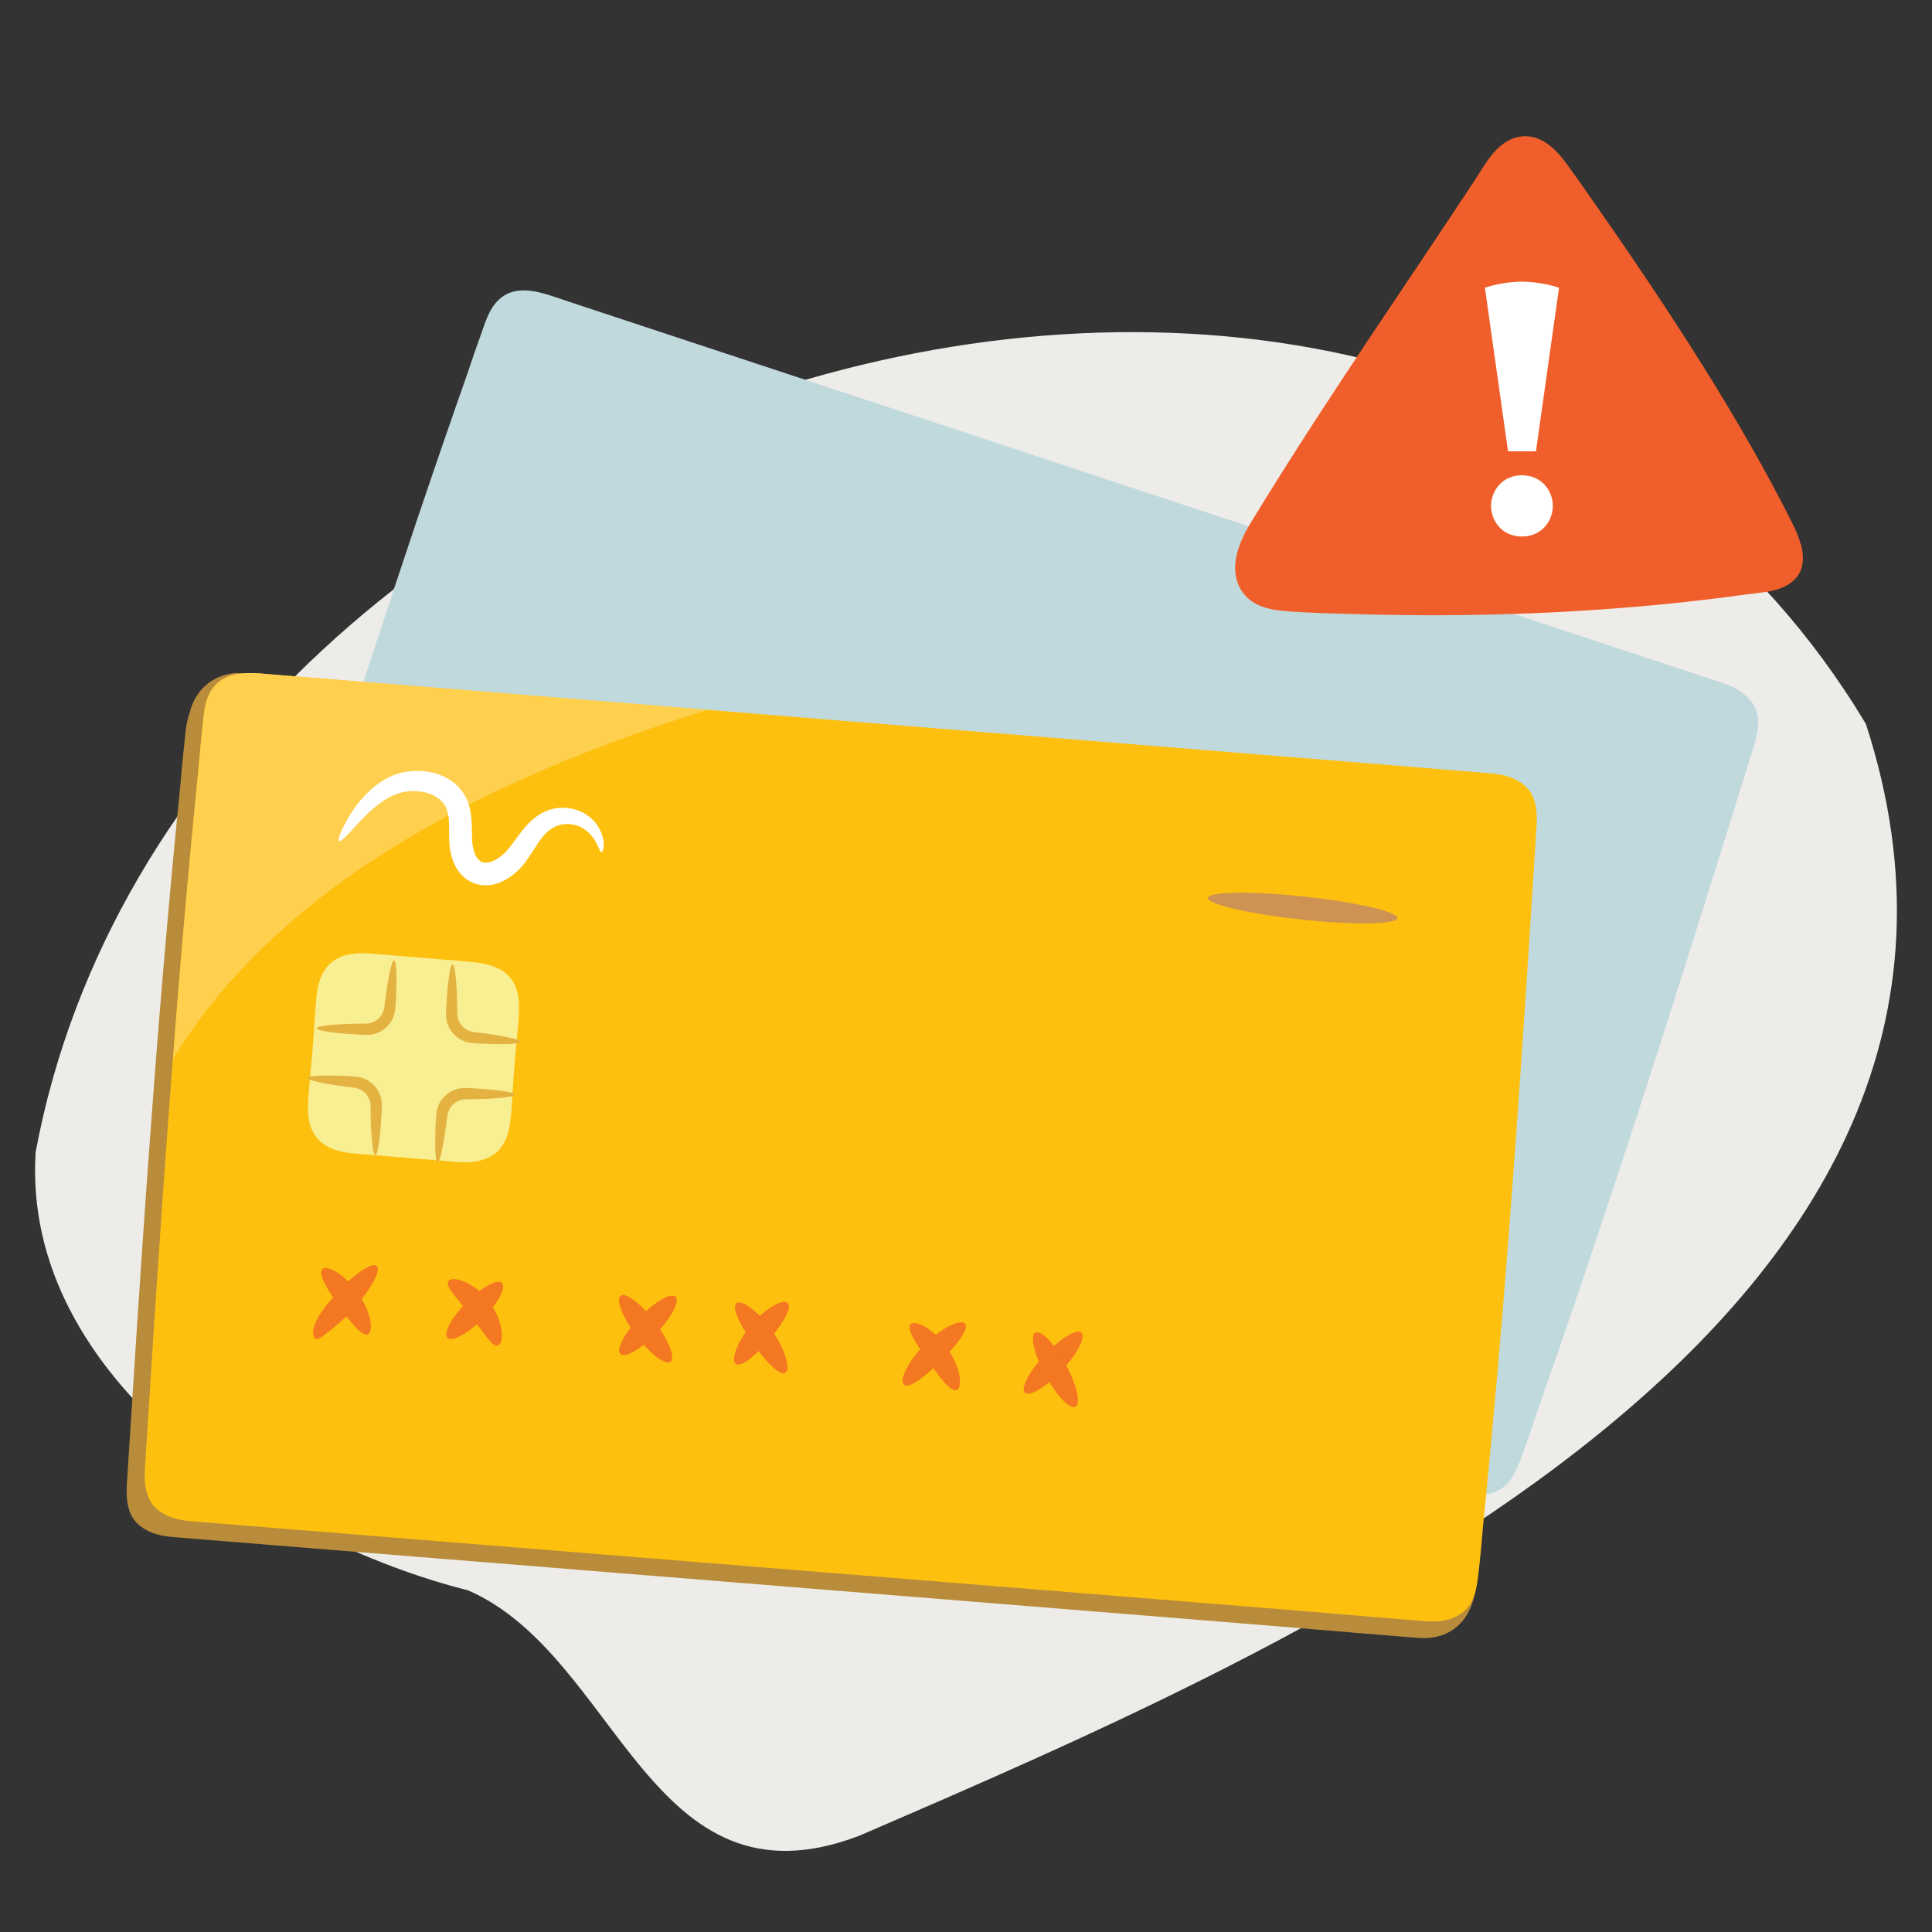 <?xml version="1.0" encoding="UTF-8"?><svg xmlns="http://www.w3.org/2000/svg" viewBox="0 0 200 200"><rect x="0" y="0" width="200" height="200" fill="#333333" stroke="none"/><defs><style>.cls-1{fill:none;}.cls-2{fill:#ce9352;}.cls-3{fill:#c0d9dd;}.cls-4{fill:#fec00f;}.cls-5{fill:#eeece9;}.cls-6{fill:#f47721;}.cls-7{fill:#fff;}.cls-8{fill:#ffcf4e;}.cls-9{fill:#e4b241;}.cls-10{fill:#b88c3b;}.cls-11{fill:#f8ee92;}.cls-12{fill:#f05f2b;}</style></defs><g id="BG_x5F_Strong"><path class="cls-5" d="M193.16,74.95C148.11-.19,18.98,37.46,3.69,119.26c-1.49,23.56,24.65,40.31,44.76,45.37,15.62,6.79,18.77,33.68,40.49,25.41,45.58-19.68,124.27-53.25,104.22-115.09Z"/></g><g id="Illustrations"><g id="Layer_7"><path class="cls-3" d="M157.29,151.41c.6-1.6,1.16-3.22,1.7-4.84,0-.01,0-.03,0-.04,1.77-5.01,3.5-10.03,5.19-15.06,1.74-5.16,3.45-10.33,5.14-15.51,1.66-5.12,3.31-10.25,4.93-15.38,1.63-5.13,3.24-10.27,4.84-15.41.81-2.59,1.62-5.19,2.42-7.79.35-1.14.66-2.32.39-3.51-.25-1.08-1.06-1.9-1.98-2.46-.5-.3-1.04-.52-1.59-.71-2.38-.79-4.76-1.57-7.14-2.36-1.12-.37-2.23-.74-3.35-1.11-3.03-1-6.05-2-9.08-3-4.43-1.46-8.85-2.93-13.28-4.39-5.37-1.77-10.74-3.55-16.11-5.32-5.81-1.92-11.61-3.84-17.42-5.76-5.74-1.89-11.47-3.79-17.21-5.69-5.2-1.72-10.4-3.44-15.6-5.15-4.19-1.38-8.38-2.77-12.57-4.15l-8.01-2.65c-2.26-.75-5.09-1.97-7.05.03-.92.94-1.29,2.26-1.72,3.47-.43,1.2-.86,2.41-1.26,3.62,0,.02,0,.04-.01.05-1.76,5-3.49,10.02-5.19,15.05-1.74,5.16-3.45,10.33-5.14,15.51-1.66,5.12-3.31,10.25-4.93,15.38-1.63,5.13-3.24,10.27-4.84,15.41-.81,2.59-1.62,5.19-2.42,7.79-.35,1.14-.66,2.32-.39,3.51.25,1.08,1.06,1.9,1.98,2.46.5.3,1.04.52,1.59.71,8.13,2.69,16.27,5.37,24.4,8.06,6.66,2.2,13.31,4.39,19.97,6.59,6.12,2.02,12.25,4.04,18.37,6.06,6.54,2.16,13.08,4.32,19.62,6.47,7.9,2.61,15.8,5.22,23.69,7.82,1.13.37,2.26.75,3.39,1.12,2.35.78,4.71,1.57,7.06,2.35,1.43.48,2.86.95,4.29,1.43,1.19.39,2.4.83,3.67.71.79-.08,1.51-.36,2.12-.88.74-.63,1.17-1.56,1.5-2.45h0Z"/></g><g id="Layer_10"><path class="cls-10" d="M151.11,165.1c.21-1.69.37-3.4.51-5.1,0-.02,0-.03,0-.04.53-5.28,1.03-10.57,1.49-15.86.48-5.43.92-10.86,1.33-16.29.41-5.37.8-10.74,1.16-16.11.37-5.37.72-10.75,1.06-16.12.17-2.71.35-5.42.52-8.14.07-1.19.1-2.41-.45-3.5-.5-.99-1.48-1.6-2.5-1.92-.56-.18-1.14-.26-1.71-.32-2.5-.2-4.99-.4-7.49-.61-1.17-.09-2.35-.19-3.52-.29-3.18-.26-6.35-.51-9.53-.77-4.65-.38-9.3-.75-13.94-1.13-5.64-.46-11.27-.91-16.91-1.37-6.1-.49-12.19-.99-18.29-1.48-6.02-.49-12.05-.98-18.07-1.46-5.46-.44-10.92-.89-16.38-1.33-4.4-.36-8.79-.71-13.19-1.07l-8.41-.68c-2.37-.19-5.41-.72-6.85,1.7-.68,1.13-.72,2.5-.86,3.78-.13,1.27-.27,2.54-.37,3.81,0,.02,0,.04,0,.06-.53,5.28-1.03,10.56-1.49,15.85-.48,5.43-.92,10.86-1.33,16.29-.41,5.37-.8,10.74-1.16,16.11-.37,5.37-.72,10.75-1.06,16.12-.17,2.71-.35,5.42-.52,8.14-.07,1.19-.1,2.41.45,3.5.5.99,1.48,1.6,2.5,1.92.56.18,1.14.26,1.71.32,8.54.69,17.08,1.38,25.62,2.07,6.99.56,13.97,1.13,20.96,1.69,6.43.52,12.86,1.04,19.28,1.56,6.86.55,13.73,1.11,20.59,1.66,8.29.67,16.58,1.34,24.87,2.01,1.19.1,2.37.19,3.56.29,2.47.2,4.95.41,7.42.62,1.5.12,3.01.25,4.51.37,1.25.1,2.53.25,3.74-.18.75-.27,1.39-.71,1.86-1.36.57-.79.77-1.79.88-2.74h0Z"/><path class="cls-10" d="M20.99,74.82c.09-1.57,1.06-2.99,2.59-3.47,1.36-.44,2.59.27,3.94.04.95-.16.55-1.61-.4-1.45-.95.16-1.96-.36-2.94-.25-.84.1-1.65.38-2.36.85-1.45.97-2.23,2.58-2.33,4.29-.06.97,1.45.95,1.5-.02h0Z"/><path class="cls-10" d="M145.35,169.33c1.68.39,3.56.4,5.03-.61,1.65-1.13,2.2-2.81,2.45-4.72.13-.95-1.33-1.34-1.45-.38-.2,1.47-.48,2.88-1.75,3.8-1.12.81-2.61.75-3.89.46-.94-.22-1.33,1.24-.38,1.45h0Z"/></g><g id="Layer_7-2"><path class="cls-4" d="M152.98,163.46c.21-1.69.37-3.4.51-5.1,0-.02,0-.03,0-.04.53-5.28,1.03-10.57,1.49-15.86.48-5.43.92-10.86,1.33-16.29.41-5.37.8-10.74,1.16-16.11.37-5.37.72-10.75,1.06-16.12.17-2.71.35-5.42.52-8.14.07-1.19.1-2.41-.45-3.5-.5-.99-1.48-1.6-2.5-1.92-.56-.18-1.14-.26-1.71-.32-2.5-.2-4.99-.4-7.49-.61-1.17-.09-2.35-.19-3.52-.29-3.18-.26-6.35-.51-9.53-.77-4.65-.38-9.3-.75-13.94-1.13-5.64-.46-11.27-.91-16.91-1.37-6.1-.49-12.19-.99-18.29-1.48-6.02-.49-12.05-.98-18.07-1.46-5.46-.44-10.92-.89-16.38-1.33-4.4-.36-8.79-.71-13.19-1.07l-8.41-.68c-2.37-.19-5.41-.72-6.85,1.7-.68,1.13-.72,2.5-.86,3.78-.13,1.27-.27,2.54-.37,3.81,0,.02,0,.04,0,.06-.53,5.28-1.03,10.56-1.49,15.85-.48,5.43-.92,10.86-1.33,16.29-.41,5.37-.8,10.74-1.16,16.11-.37,5.37-.72,10.75-1.06,16.12-.17,2.71-.35,5.42-.52,8.14-.07,1.19-.1,2.41.45,3.5.5.99,1.48,1.6,2.5,1.92.56.18,1.14.26,1.71.32,8.54.69,17.08,1.38,25.62,2.07,6.99.56,13.97,1.13,20.96,1.69,6.43.52,12.86,1.04,19.28,1.56,6.86.55,13.73,1.11,20.59,1.66,8.29.67,16.58,1.34,24.87,2.01,1.19.1,2.37.19,3.56.29,2.47.2,4.95.41,7.42.62,1.5.12,3.01.25,4.51.37,1.25.1,2.53.25,3.74-.18.75-.27,1.39-.71,1.86-1.36.57-.79.77-1.79.88-2.74h0Z"/></g><g id="Layer_16"><path class="cls-1" d="M20.59,79.16c.11-1.27.24-2.54.37-3.81.13-1.28.18-2.65.86-3.78,1.44-2.41,4.48-1.89,6.85-1.7l8.41.68c4.4.36,8.79.71,13.19,1.07,5.46.44,10.92.89,16.38,1.33,1.86.15,3.73.3,5.59.45.24-.15.44-.29.54-.33.26-.09-40.76-5.97-45.43-5.46-4.67.51-5.73-2-7.04,2.96-1.31,4.96-1.1,23.27-1.2,24.5.46-5.28.96-10.57,1.49-15.85,0-.02,0-.04,0-.06h0Z"/><path class="cls-9" d="M54.04,74.34s0,0,0,0h0Z"/><path class="cls-9" d="M54.01,74.34h.03s-.03,0-.03,0Z"/><path class="cls-9" d="M53.83,74.33h.15s-.09,0-.15,0Z"/><path class="cls-9" d="M53.98,74.34h.03s-.03,0-.03,0Z"/><path class="cls-1" d="M154.39,80.06c.58.06,1.16.14,1.71.32,1.03.32,2,.93,2.5,1.92.55,1.09.53,2.32.45,3.5-.09,1.38-.17,2.76-.26,4.15.19.13.35.23.43.27.24.13.41-1.81.57-3.39.16-1.57,2.04-4.54.13-6-1.91-1.46-9.48-2.09-9.48-2.09.24.25.52.66.77,1.06,1.06.09,2.12.17,3.18.26h0Z"/></g><g id="Layer_11"><path class="cls-11" d="M53.01,113.89c.07-1.03.12-2.06.21-3.09.13-2.02.41-4.04.5-6.06.04-.96-.03-1.92-.43-2.8-.33-.73-.97-1.32-1.68-1.67-1.06-.53-2.22-.64-3.38-.74-.74-.06-1.48-.13-2.23-.19-1.46-.12-2.91-.24-4.37-.36-.89-.07-1.79-.15-2.68-.22-.63-.05-1.26-.11-1.9-.07-.79.05-1.59.21-2.28.62-.78.46-1.29,1.16-1.6,1.99-.35.92-.42,1.93-.5,2.9-.07.85-.12,1.71-.18,2.56-.03.48-.06.95-.1,1.43-.13,1.98-.39,3.95-.49,5.93-.05.9-.02,1.84.32,2.68.32.79.88,1.43,1.62,1.85.85.48,1.81.66,2.76.76,3.17.26,6.35.5,9.52.78.96.08,1.93.21,2.89.08.83-.11,1.61-.36,2.28-.89.72-.57,1.14-1.42,1.35-2.29.25-1.04.31-2.13.38-3.19h0Z"/></g><path class="cls-6" d="M39.01,131.05c-.49-.44-2.37.84-4.2,2.86-.91,1.03-1.65,1.96-2.11,2.91-.22.47-.31.91-.29,1.23.02.32.14.5.29.55.33.08.71-.29,1.35-.77.63-.47,1.62-1.31,2.52-2.32,1.83-2.02,2.92-4.02,2.43-4.46Z"/><path class="cls-6" d="M38.08,138.13c.3-.13.39-.68.24-1.48-.16-.79-.58-1.82-1.28-2.81-.7-.99-1.52-1.74-2.21-2.16-.69-.42-1.25-.52-1.47-.28-.44.5.51,2.06,1.73,3.81,1.23,1.74,2.38,3.16,3,2.92Z"/><path class="cls-6" d="M51.97,132.81c-.47-.46-2.11.43-3.67,2-1.56,1.57-2.44,3.22-1.98,3.68.47.46,2.11-.43,3.67-2,1.56-1.57,2.44-3.22,1.98-3.68Z"/><path class="cls-6" d="M51.53,139.28c.31-.07.5-.63.4-1.51-.1-.86-.52-2.02-1.33-3.07-.81-1.05-1.82-1.76-2.64-2.07-.82-.32-1.41-.27-1.56.01-.16.3.12.77.57,1.36.46.57,1.06,1.32,1.73,2.16.64.86,1.21,1.64,1.65,2.22.46.59.84.98,1.17.9Z"/><path class="cls-6" d="M69.93,134.24c-.47-.46-2.14.5-3.71,2.13-1.58,1.63-2.47,3.33-1.99,3.79.47.46,2.14-.5,3.71-2.13s2.47-3.33,1.99-3.79Z"/><path class="cls-6" d="M69.41,140.97c.53-.4-.2-2.25-1.63-4.13-1.42-1.89-3-3.09-3.53-2.7-.53.4.2,2.25,1.63,4.13,1.42,1.89,3,3.09,3.53,2.7Z"/><path class="cls-6" d="M81.55,134.89c-.44-.48-2.22.44-3.75,2.25-1.54,1.8-2.16,3.7-1.62,4.06.55.37,2-.83,3.44-2.51,1.43-1.69,2.39-3.31,1.93-3.79Z"/><path class="cls-6" d="M81.29,142.12c.57-.31.06-2.36-1.39-4.41-1.44-2.05-3.19-3.23-3.68-2.79-.5.44.37,2.23,1.73,4.16,1.36,1.93,2.76,3.35,3.34,3.03Z"/><path class="cls-6" d="M99.92,137.03c-.4-.52-2.37.33-4.19,2.15-1.82,1.81-2.67,3.79-2.15,4.18.53.41,2.14-.8,3.84-2.49,1.69-1.7,2.91-3.31,2.5-3.84Z"/><path class="cls-6" d="M99.04,143.9c.3-.12.42-.67.28-1.49-.14-.81-.57-1.87-1.28-2.89-.72-1.01-1.57-1.77-2.29-2.18-.72-.41-1.28-.49-1.5-.24-.42.52.61,2.04,1.83,3.8,1.24,1.74,2.32,3.22,2.96,3Z"/><path class="cls-6" d="M111.95,137.97c-.48-.45-2.18.57-3.79,2.28-1.62,1.71-2.54,3.47-2.06,3.92s2.18-.57,3.79-2.28c1.62-1.71,2.54-3.47,2.06-3.92Z"/><path class="cls-6" d="M111.34,145.63c.58-.31.12-2.29-1.03-4.41-1.15-2.12-2.55-3.59-3.13-3.28-.58.31-.12,2.29,1.03,4.41,1.15,2.12,2.55,3.59,3.13,3.28Z"/><path class="cls-8" d="M73.26,73.48c-2.2-.18-4.41-.36-6.61-.54-5.46-.44-10.92-.89-16.38-1.33-4.4-.36-8.79-.71-13.19-1.07l-8.41-.68c-2.37-.19-5.41-.72-6.85,1.7-.68,1.13-.72,2.5-.86,3.78-.13,1.27-.27,2.54-.37,3.81,0,.02,0,.04,0,.06-.53,5.28-1.03,10.56-1.49,15.85-.43,4.85-.82,9.7-1.19,14.56,10.99-17.97,32.21-28.94,55.35-36.14Z"/><path class="cls-2" d="M144.66,95.05c.07-.66-4.26-1.66-9.68-2.24-5.42-.58-9.87-.52-9.94.14-.07.66,4.26,1.66,9.68,2.24,5.42.58,9.87.52,9.94-.14Z"/><path class="cls-7" d="M62.27,88.2c.14.01.41-.62.06-1.75-.18-.55-.53-1.21-1.19-1.79-.66-.58-1.63-1.01-2.76-1.04-.56-.01-1.16.07-1.75.3-.6.23-1.14.6-1.62,1.03-.94.87-1.58,1.94-2.28,2.81-.33.42-.69.76-1.11,1.05-.41.28-.87.47-1.23.49-.35.02-.64-.09-.88-.34-.24-.25-.45-.72-.55-1.27-.23-1.05.05-2.53-.36-4.16-.21-.81-.68-1.63-1.28-2.2-.6-.58-1.32-.97-2.02-1.2-1.42-.46-2.81-.4-4.03-.06-1.25.37-2.19,1.05-2.93,1.71-1.48,1.38-2.23,2.74-2.72,3.67-.48.94-.65,1.51-.51,1.6.14.09.58-.31,1.28-1.07.7-.75,1.65-1.89,3.02-2.89.69-.48,1.5-.93,2.36-1.1.88-.18,1.9-.14,2.8.21.91.35,1.57,1,1.78,1.92.12.48.14,1.06.14,1.73,0,.34,0,.69.01,1.07.01.38.05.81.13,1.22.16.83.47,1.71,1.18,2.46.69.76,1.82,1.14,2.79,1.03.97-.09,1.73-.51,2.36-.96.62-.46,1.15-1.02,1.54-1.58.76-1.08,1.28-2.06,1.9-2.72.61-.66,1.28-.98,2.02-1.05.73-.07,1.41.11,1.92.42.52.31.89.73,1.15,1.11.51.77.6,1.36.78,1.35Z"/><path class="cls-9" d="M53.28,113.3c0-.16-.76-.33-1.99-.46-.62-.07-1.35-.12-2.17-.17-.2-.01-.41-.02-.63-.03-.11,0-.2-.01-.34-.01-.13,0-.27,0-.41.02-.55.06-1.1.3-1.54.68-.45.38-.77.88-.92,1.41-.08.25-.12.56-.13.77-.01.21-.02.42-.04.63-.04.82-.06,1.55-.06,2.17,0,1.24.08,2.01.24,2.03s.38-.73.6-1.95c.11-.61.22-1.34.32-2.15.02-.2.05-.41.08-.62.02-.22.05-.34.11-.52.11-.32.31-.62.58-.85.27-.23.6-.38.93-.43.16-.03.33-.03.56-.03.21,0,.42,0,.63,0,.82-.01,1.55-.04,2.17-.09,1.24-.08,2-.22,2.01-.38Z"/><path class="cls-9" d="M46.84,99.86c-.16,0-.33.76-.46,1.99-.07.62-.12,1.35-.17,2.17-.01.2-.02.41-.03.63,0,.11-.01.2-.01.34,0,.13,0,.27.02.41.06.55.3,1.1.68,1.54.38.45.88.77,1.41.92.25.08.56.12.77.13.21.01.42.02.63.04.82.04,1.55.06,2.17.06,1.24,0,2.01-.08,2.03-.24.01-.16-.73-.38-1.95-.6-.61-.11-1.34-.22-2.15-.32-.2-.02-.41-.05-.62-.08-.22-.02-.34-.05-.52-.11-.32-.11-.62-.31-.85-.58-.23-.27-.38-.6-.43-.93-.03-.16-.03-.33-.03-.56,0-.21,0-.42,0-.63-.01-.82-.04-1.55-.09-2.17-.08-1.24-.22-2-.38-2.01Z"/><path class="cls-9" d="M32.81,106.46c0,.16.76.33,1.99.46.62.07,1.35.12,2.17.17.2.01.41.02.63.03.11,0,.2.01.34.01.13,0,.27,0,.41-.02.55-.06,1.1-.3,1.54-.68.45-.38.77-.88.92-1.41.08-.25.12-.56.13-.77.01-.21.02-.42.04-.63.04-.82.06-1.55.06-2.17,0-1.24-.08-2.01-.24-2.03s-.38.73-.6,1.95c-.11.61-.22,1.34-.32,2.15-.02.2-.05.41-.08.62-.02.22-.05.34-.11.52-.11.32-.31.62-.58.85-.27.23-.6.38-.93.43-.16.03-.33.03-.56.03-.21,0-.42,0-.63,0-.82.01-1.55.04-2.17.09-1.24.08-2,.22-2.01.38Z"/><path class="cls-9" d="M38.86,119.57c.16,0,.33-.76.46-1.99.07-.62.12-1.35.17-2.17.01-.2.02-.41.03-.63,0-.11.01-.2.01-.34,0-.13,0-.27-.02-.41-.06-.55-.3-1.1-.68-1.54-.38-.45-.88-.77-1.41-.92-.25-.08-.56-.12-.77-.13-.21-.01-.42-.02-.63-.04-.82-.04-1.55-.06-2.17-.06-1.24,0-2.01.08-2.03.24-.01.16.73.38,1.95.6.61.11,1.34.22,2.15.32.2.02.41.05.62.08.22.02.34.05.52.11.32.11.62.31.85.58.23.27.38.6.43.93.03.16.03.33.03.56,0,.21,0,.42,0,.63.01.82.04,1.55.09,2.17.08,1.24.22,2,.38,2.01Z"/><g id="Sign"><path class="cls-12" d="M186.42,56.36c-.15-.56-.37-1.1-.61-1.63,0,0,0-.01,0-.02-2.9-5.86-6.2-11.53-9.67-17.07-3.48-5.54-7.2-11.06-10.98-16.47-.91-1.31-1.83-2.62-2.76-3.91-.8-1.12-1.75-2.28-3.04-2.84-1.41-.62-2.85-.3-4.01.67-1.13.95-1.88,2.34-2.68,3.56-3.61,5.49-7.29,10.92-10.93,16.38-3.77,5.66-7.5,11.35-11.07,17.14-.45.73-.9,1.47-1.35,2.2h0c-1.03,1.76-1.95,4.05-1.16,6.07.37.95,1.08,1.71,2.01,2.15s1.91.59,2.9.67c2.37.2,4.77.24,7.15.31,2.38.07,4.88.11,7.32.12,4.92.01,9.83-.11,14.74-.38,4.93-.28,9.85-.7,14.75-1.29,1.27-.15,2.54-.32,3.8-.49,1.11-.15,2.3-.21,3.37-.59.92-.33,1.79-.9,2.18-1.83.37-.87.29-1.85.06-2.74Z"/><path class="cls-7" d="M153.71,29.79c.99-.35,2.5-.63,3.84-.63s2.85.28,3.84.63l-2.39,16.93h-2.89l-2.39-16.93ZM154.35,52.37c0-1.51,1.13-3.17,3.2-3.17s3.2,1.65,3.2,3.17-1.13,3.17-3.2,3.17-3.2-1.65-3.2-3.17Z"/></g></g></svg>